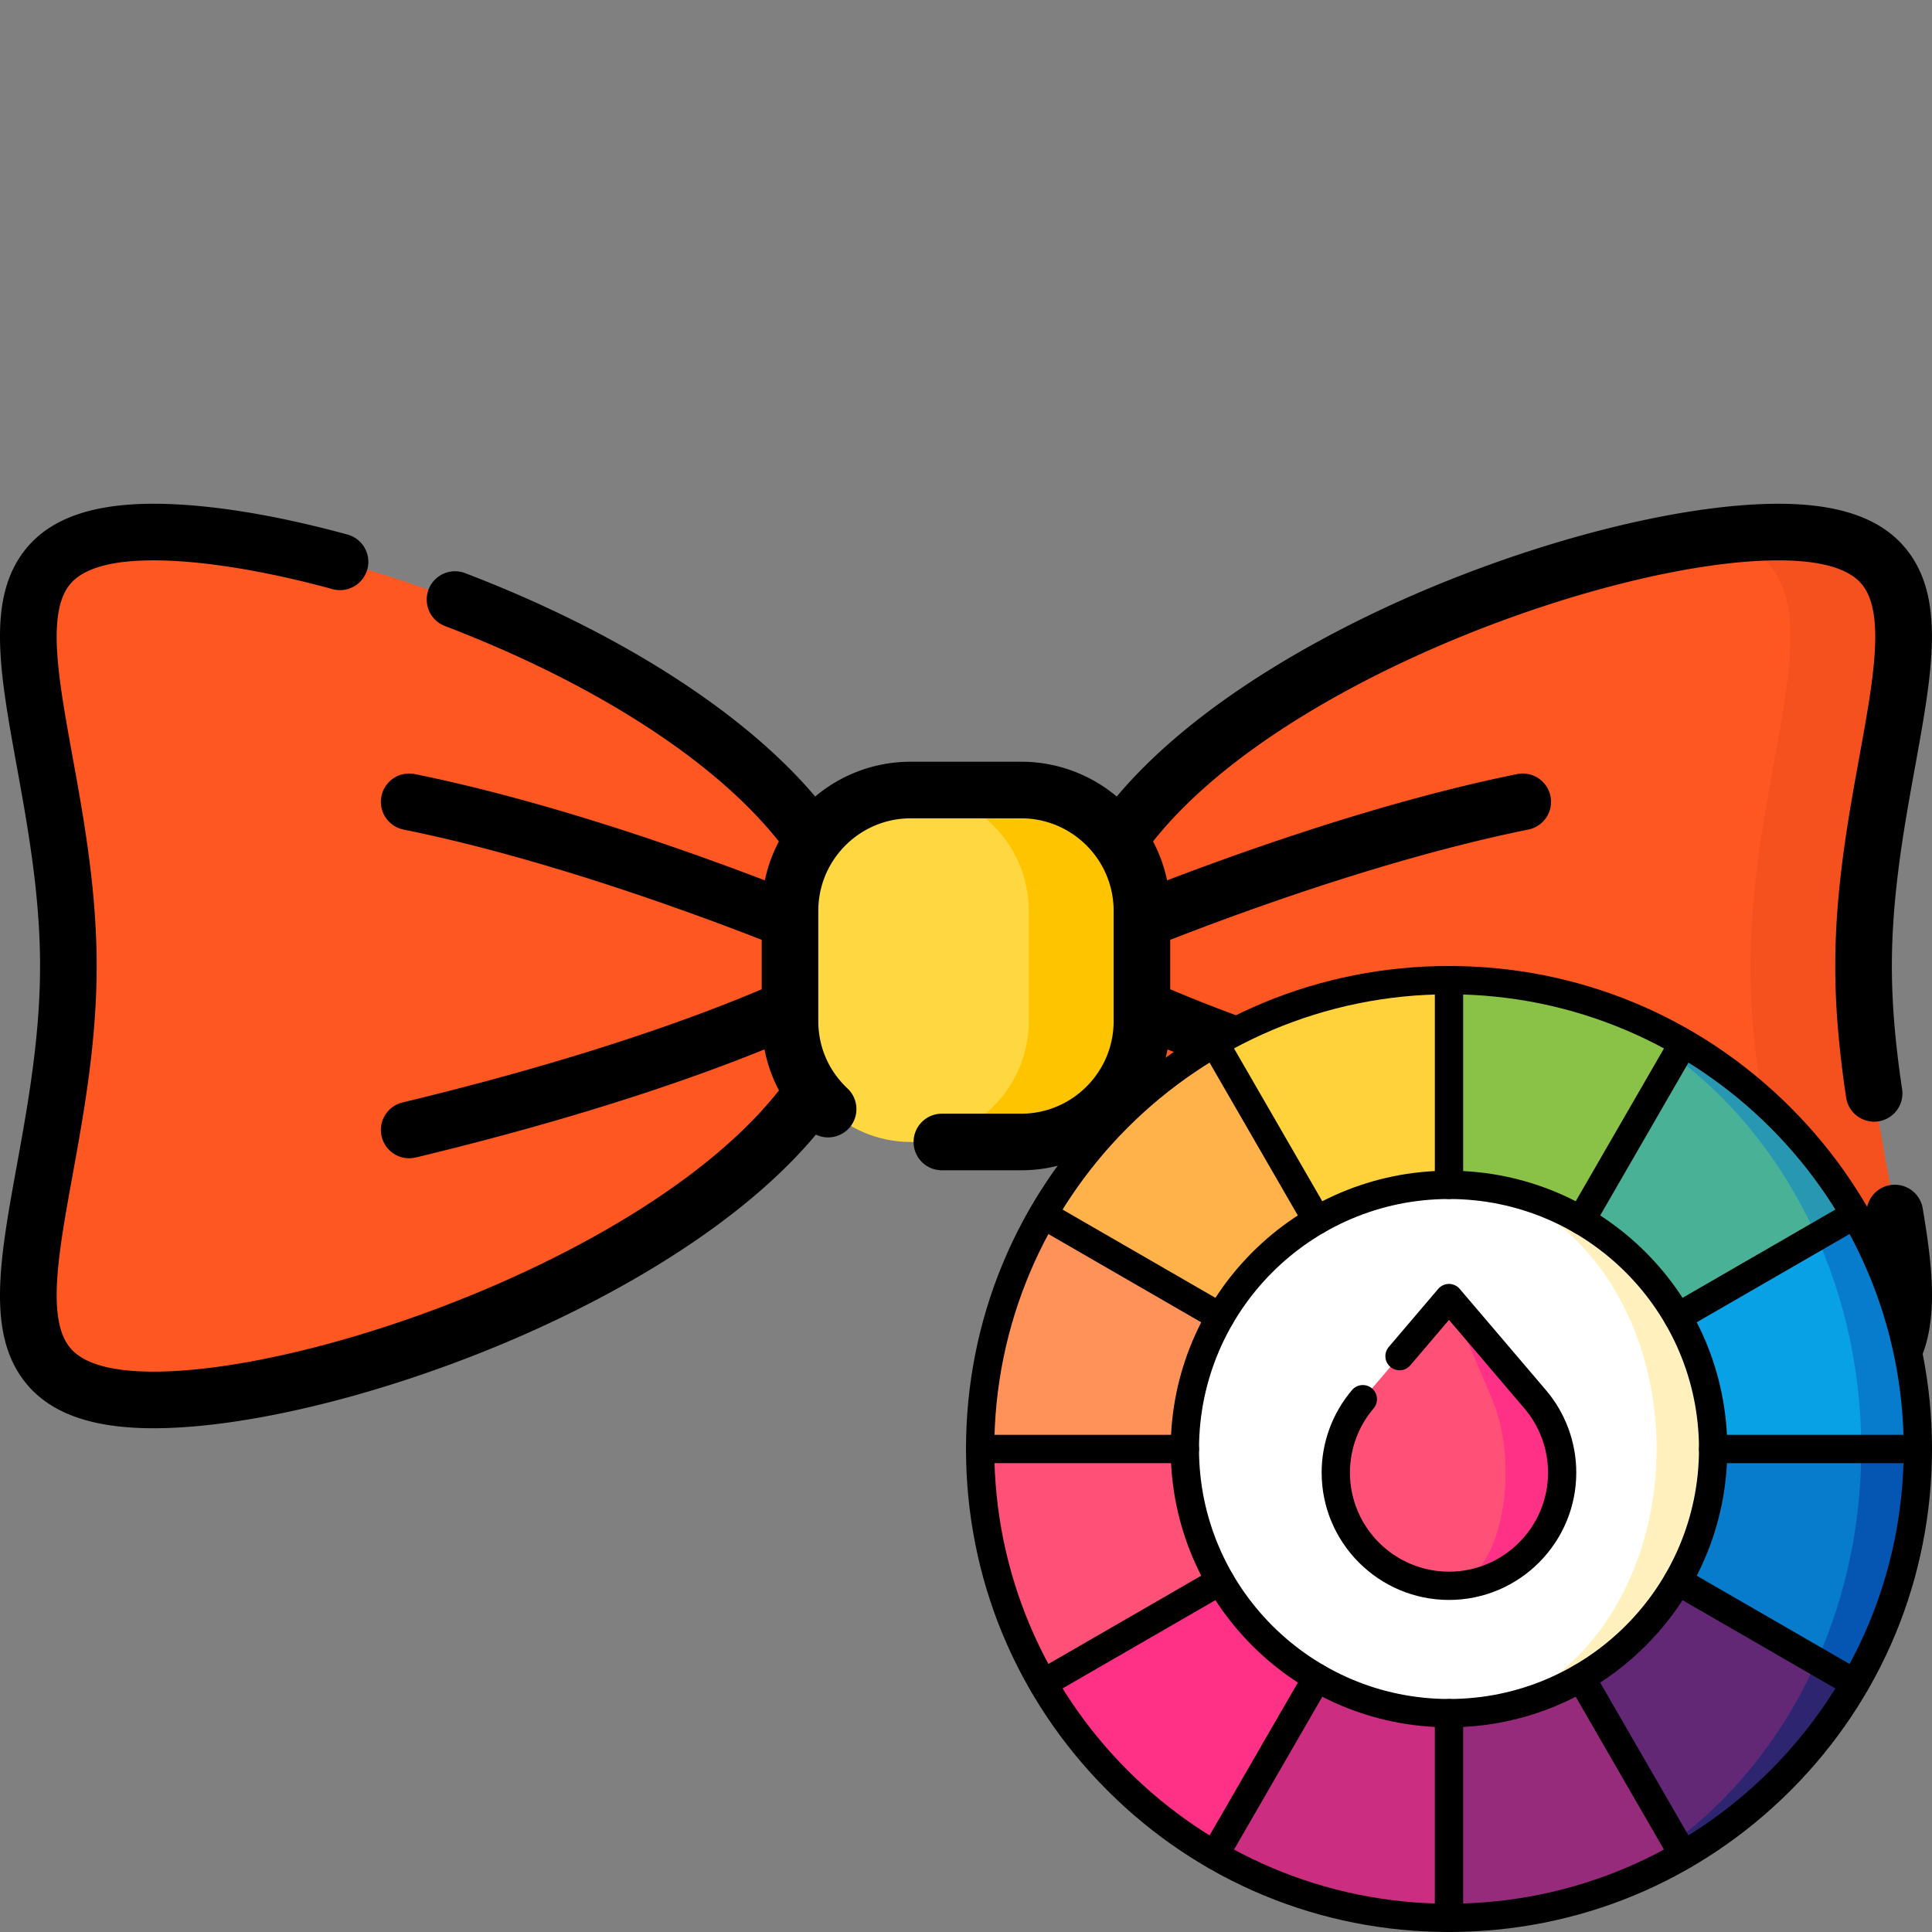 <svg xmlns="http://www.w3.org/2000/svg" viewBox="0 0 512 512">
  <rect x="0" y="0" width="512" height="512" fill="#808080" stroke="none"/>
  <path fill="#ff5722" d="M227.174 256c0 63.513-128.766 115-186.499 115s-22.571-51.487-22.571-115-35.162-115 22.571-115 186.499 51.487 186.499 115zm57.652 0c0 63.513 128.766 115 186.499 115s22.571-51.487 22.571-115 35.162-115-22.571-115-186.499 51.487-186.499 115z"/>
  <path fill="#f4511e" d="M471.325 141c-5.094 0-10.75.409-16.813 1.184 38.601 8.004 9.384 55.908 9.384 113.816s29.217 105.812-9.384 113.816c6.063.775 11.719 1.184 16.813 1.184 57.733 0 22.57-51.487 22.57-115s35.163-115-22.57-115z"/>
  <path fill="#ffd740" d="M270.637 302.637h-29.273c-17.6 0-32-14.4-32-32v-29.273c0-17.6 14.4-32 32-32h29.273c17.6 0 32 14.4 32 32v29.273c0 17.6-14.4 32-32 32z"/>
  <path fill="#ffc400" d="M270.637 209.364h-29.273c-.122 0-.242.008-.363.009 17.434.198 31.637 14.512 31.637 31.991v29.273c0 17.478-14.203 31.793-31.637 31.991.122.001.242.009.363.009h29.273c17.6 0 32-14.4 32-32v-29.273c0-17.601-14.4-32-32-32z"/>
  <path d="M509.537 320.224a7.498 7.498 0 0 0-8.638-6.154 7.5 7.5 0 0 0-6.154 8.639c2.766 16.466 3.583 28.644-1.419 34.557-3.5 4.137-10.912 6.235-22.03 6.235-43.466 0-131.971-31.722-165.721-74.497a39.178 39.178 0 0 0 3.828-10.898c17.72 7.204 48.022 17.963 92.386 28.637a7.5 7.5 0 0 0 9.046-5.538 7.5 7.5 0 0 0-5.537-9.046c-48.034-11.557-79.026-23.128-95.177-29.996v-13.1c21.911-8.536 59.565-22.056 94.913-29.221a7.5 7.5 0 0 0 5.86-8.84 7.497 7.497 0 0 0-8.839-5.861c-34.025 6.896-69.92 19.429-92.763 28.164a39.194 39.194 0 0 0-3.716-10.306c33.75-42.775 122.255-74.497 165.721-74.497 11.165 0 18.593 2.117 22.077 6.292 6.313 7.563 3.11 25.196-.598 45.613-3.005 16.546-6.411 35.3-6.411 55.596 0 10.636.915 21.714 2.88 34.861a7.501 7.501 0 0 0 8.526 6.31 7.5 7.5 0 0 0 6.308-8.526c-1.852-12.396-2.715-22.769-2.715-32.645 0-18.944 3.278-36.992 6.17-52.915 4.562-25.116 8.165-44.955-2.644-57.906-6.559-7.859-17.548-11.68-33.592-11.68-25.053 0-61.711 9.083-95.669 23.705-20.879 8.99-57.415 27.407-79.677 53.877-6.862-5.749-15.694-9.219-25.325-9.219h-29.27c-9.632 0-18.466 3.471-25.328 9.221-18.91-22.382-52.088-43.64-92.768-59.198a7.5 7.5 0 0 0-5.357 14.011c39.865 15.246 71.743 35.871 88.501 57.102a39.198 39.198 0 0 0-3.715 10.305c-22.842-8.735-58.738-21.268-92.763-28.164a7.496 7.496 0 0 0-8.839 5.861 7.499 7.499 0 0 0 5.86 8.84c35.347 7.164 73.002 20.685 94.913 29.221v13.1c-16.151 6.868-47.143 18.439-95.177 29.996a7.5 7.5 0 0 0-5.537 9.046 7.5 7.5 0 0 0 9.046 5.538c44.378-10.678 74.685-21.44 92.403-28.644a39.67 39.67 0 0 0 3.836 10.872C172.699 331.761 84.161 363.5 40.684 363.5c-11.165 0-18.593-2.117-22.077-6.292-6.313-7.563-3.11-25.196.598-45.613 3.005-16.546 6.411-35.3 6.411-55.596s-3.406-39.049-6.411-55.596c-3.708-20.417-6.911-38.049-.598-45.613 3.485-4.175 10.912-6.292 22.077-6.292 12.614 0 29.489 2.716 47.517 7.648a7.5 7.5 0 0 0 3.957-14.468c-19.561-5.351-37.36-8.18-51.474-8.18-16.044 0-27.033 3.82-33.592 11.68-10.809 12.951-7.206 32.79-2.644 57.906 2.892 15.923 6.17 33.97 6.17 52.915s-3.278 36.992-6.17 52.915c-4.562 25.116-8.165 44.955 2.644 57.906 6.559 7.859 17.548 11.68 33.592 11.68 25.053 0 61.711-9.083 95.669-23.705 20.94-9.016 57.628-27.515 79.871-54.109a7.5 7.5 0 0 0 8.379-12.226c-4.995-4.701-7.745-11.031-7.745-17.823v-29.273c0-13.517 11.005-24.5 24.497-24.5h29.27c13.492 0 24.497 10.984 24.497 24.5v29.273c0 13.517-11.006 24.5-24.497 24.5h-21.019a7.5 7.5 0 0 0 0 15h21.019c9.631 0 18.464-3.47 25.325-9.219 22.262 26.47 58.798 44.887 79.677 53.877 33.959 14.622 70.617 23.705 95.669 23.705 15.956 0 26.908-3.777 33.481-11.547 9.715-11.484 7.796-28.658 4.76-46.729z"/>
  <g id="Wheel">
    <path fill="#622876" d="M446.13 486.2v5.42c-18.28 10.58-39.5 16.63-62.13 16.63l62.13-22.05z"/>
    <path fill="#962b7c" d="M446.13 384v102.2c-17.64 13.9-39.05 22.05-62.13 22.05l-29.12-50.96L384 384h62.13z"/>
    <path fill="#2d2570" d="M491.62 405.48v40.65c-10.91 18.86-26.63 34.58-45.49 45.49l-2.17-3.75 47.65-82.38z"/>
    <path fill="#622876" d="M491.62 405.48c-5.27 34.39-22.98 63.92-47.65 82.38L384 383.99h107.62v21.48z"/>
    <path fill="#0556b2" d="M508.25 384c0 22.64-6.06 43.86-16.63 62.13l-10.18-5.88 11.54-64.98 15.27 8.73z"/>
    <path fill="#077ccc" d="M492.98 375.27c.18 2.88.27 5.79.27 8.73 0 20.25-4.26 39.36-11.82 56.25L384 384l73.29-29.12 35.69 20.39z"/>
    <path fill="#077ccc" d="M491.62 321.87c10.58 18.28 16.63 39.5 16.63 62.13h-15l-14.62-62.13h12.99z"/>
    <path fill="#09a1e5" d="M478.63 321.87c9.3 18.28 14.62 39.5 14.62 62.13H384l14.56-62.13h80.07z"/>
    <path fill="#2897b1" d="M446.13 276.38c18.86 10.91 34.58 26.63 45.49 45.48l-10.18 5.88-42.8-51.36h7.5z"/>
    <path fill="#49b296" d="M438.63 276.38c18.27 12.03 33.2 29.9 42.8 51.37L384 384l14.56-107.62h40.07z"/>
    <path fill="#49b296" d="m446.13 276.38-2.17 3.75-59.97-20.38c22.64 0 43.86 6.06 62.13 16.63z"/>
    <path fill="#89c247" d="M384 259.75c22.15 0 42.75 7.5 59.97 20.38L384 384l-29.12-73.29L384 259.75z"/>
    <path fill="#cb2e81" d="M321.87 384H384v124.25c-22.64 0-43.86-6.06-62.13-16.63V384z"/>
    <path fill="#ff3187" d="M276.38 384H384l-62.13 107.62c-18.85-10.91-34.58-26.63-45.49-45.49V384z"/>
    <path fill="#ff5178" d="M310.71 354.88 384 384l-107.62 62.13c-10.58-18.28-16.63-39.5-16.63-62.13l50.96-29.12z"/>
    <path fill="#ff9259" d="M369.44 321.87 384 384H259.75c0-22.64 6.06-43.86 16.63-62.13h93.06z"/>
    <path fill="#ffb24a" d="M369.44 276.38 384 384l-107.62-62.13c10.91-18.85 26.63-34.58 45.49-45.49h47.57z"/>
    <path fill="#ffd23b" d="m384 384-62.13-107.62c18.28-10.58 39.5-16.63 62.13-16.63V384z"/>
    <path fill="#fff0be" d="M454 384c0 38.66-31.34 70-70 70V314c38.66 0 70 31.34 70 70z"/>
    <path fill="#fff" d="M384 454c-38.66 0-70-31.34-70-70s31.34-70 70-70c30.38 0 55 31.34 55 70s-24.62 70-55 70z"/>
    <path fill-rule="evenodd" d="M293.49 474.51C269.31 450.33 256 418.19 256 384c0-34.19 13.31-66.33 37.49-90.51C317.67 269.31 349.81 256 384 256c34.19 0 66.33 13.31 90.51 37.49C498.69 317.67 512 349.81 512 384c0 34.19-13.31 66.33-37.49 90.51C450.33 498.69 418.19 512 384 512c-34.19 0-66.33-13.31-90.51-37.49zM384 263.5c-66.44 0-120.5 54.06-120.5 120.5S317.56 504.5 384 504.5 504.5 450.44 504.5 384 450.44 263.5 384 263.5z"/>
    <path fill-rule="evenodd" d="M384 457.75c-40.67 0-73.75-33.08-73.75-73.75s33.08-73.75 73.75-73.75 73.75 33.08 73.75 73.75-33.08 73.75-73.75 73.75zm0-140c-36.53 0-66.25 29.72-66.25 66.25s29.72 66.25 66.25 66.25 66.25-29.72 66.25-66.25-29.72-66.25-66.25-66.25z"/>
    <path d="M384 512c-2.07 0-3.75-1.68-3.75-3.75V454c0-2.07 1.68-3.75 3.75-3.75 2.07 0 3.75 1.68 3.75 3.75v54.25c0 2.07-1.68 3.75-3.75 3.75zm62.13-16.65c-1.3 0-2.56-.67-3.25-1.88l-27.13-46.98c-1.04-1.79-.42-4.09 1.37-5.12 1.79-1.03 4.09-.42 5.12 1.37l27.13 46.98c1.04 1.79.42 4.09-1.37 5.12-.59.34-1.24.5-1.87.5zm45.47-45.47c-.64 0-1.28-.16-1.87-.5l-46.98-27.13c-1.79-1.04-2.41-3.33-1.37-5.12 1.03-1.79 3.33-2.41 5.12-1.37l46.98 27.13c1.79 1.04 2.41 3.33 1.37 5.12-.69 1.2-1.96 1.88-3.25 1.88zm16.65-62.13H454c-2.07 0-3.75-1.68-3.75-3.75 0-2.07 1.68-3.75 3.75-3.75h54.25c2.07 0 3.75 1.68 3.75 3.75 0 2.07-1.68 3.75-3.75 3.75zm-63.62-35c-1.3 0-2.56-.67-3.25-1.88-1.04-1.79-.42-4.09 1.37-5.12l46.98-27.13c1.79-1.04 4.09-.42 5.12 1.37 1.04 1.79.42 4.09-1.37 5.12l-46.98 27.13c-.59.34-1.24.5-1.87.5zM419 327.13c-.64 0-1.28-.16-1.87-.5-1.79-1.04-2.41-3.33-1.37-5.12l27.13-46.98c1.03-1.79 3.33-2.41 5.12-1.37s2.41 3.33 1.37 5.12l-27.13 46.98c-.69 1.2-1.95 1.88-3.25 1.88zm-35-9.38c-2.07 0-3.75-1.68-3.75-3.75v-54.25c0-2.07 1.68-3.75 3.75-3.75 2.07 0 3.75 1.68 3.75 3.75V314c0 2.07-1.68 3.75-3.75 3.75zm-35 9.38c-1.3 0-2.56-.67-3.25-1.88l-27.13-46.98c-1.04-1.79-.42-4.09 1.37-5.12 1.79-1.04 4.09-.42 5.12 1.37l27.13 46.98c1.04 1.79.42 4.09-1.37 5.12-.59.34-1.24.5-1.87.5zm-25.63 25.62c-.64 0-1.28-.16-1.87-.5l-46.98-27.13c-1.79-1.04-2.41-3.33-1.37-5.12 1.03-1.79 3.33-2.41 5.12-1.37l46.98 27.13c1.79 1.04 2.41 3.33 1.37 5.12-.69 1.2-1.96 1.88-3.25 1.88zm-9.37 35h-54.25c-2.07 0-3.75-1.68-3.75-3.75 0-2.07 1.68-3.75 3.75-3.75H314c2.07 0 3.75 1.68 3.75 3.75 0 2.07-1.68 3.75-3.75 3.75zm-37.6 62.13c-1.3 0-2.56-.67-3.25-1.88-1.04-1.79-.42-4.09 1.37-5.12l46.98-27.13c1.79-1.04 4.09-.42 5.12 1.37 1.04 1.79.42 4.09-1.37 5.12l-46.98 27.13c-.59.34-1.24.5-1.87.5zm45.47 45.47c-.64 0-1.28-.16-1.87-.5-1.79-1.04-2.41-3.33-1.37-5.12l27.13-46.98c1.04-1.79 3.33-2.41 5.12-1.37s2.41 3.33 1.37 5.12l-27.13 46.98c-.69 1.2-1.95 1.88-3.25 1.88z"/>
    <path fill="#ff3187" d="M414 390.25c0 16.57-13.43 30-30 30V344l22.83 26.8c4.47 5.24 7.17 12.03 7.17 19.45z"/>
    <path fill="#ff5178" d="M384 420.25c-16.57 0-30-13.43-30-30 0-7.42 2.7-14.21 7.17-19.45L384 344l11.42 26.8c2.23 5.24 3.58 12.03 3.58 19.45 0 16.57-6.72 30-15 30z"/>
    <path d="M384 424c-18.61 0-33.75-15.14-33.75-33.75 0-8.01 2.86-15.78 8.06-21.88 1.34-1.58 3.71-1.76 5.29-.42s1.76 3.71.42 5.29c-4.04 4.74-6.27 10.79-6.27 17.02 0 14.47 11.78 26.25 26.25 26.25s26.25-11.78 26.25-26.25c0-6.23-2.23-12.27-6.27-17.02L384 349.79l-10.25 12.03c-1.34 1.58-3.71 1.77-5.29.42-1.58-1.34-1.77-3.71-.42-5.29l13.1-15.38c.71-.84 1.76-1.32 2.85-1.32 1.1 0 2.14.48 2.85 1.32l22.83 26.8c5.2 6.1 8.06 13.87 8.06 21.88 0 18.61-15.14 33.75-33.75 33.75z"/>
  </g>
</svg>